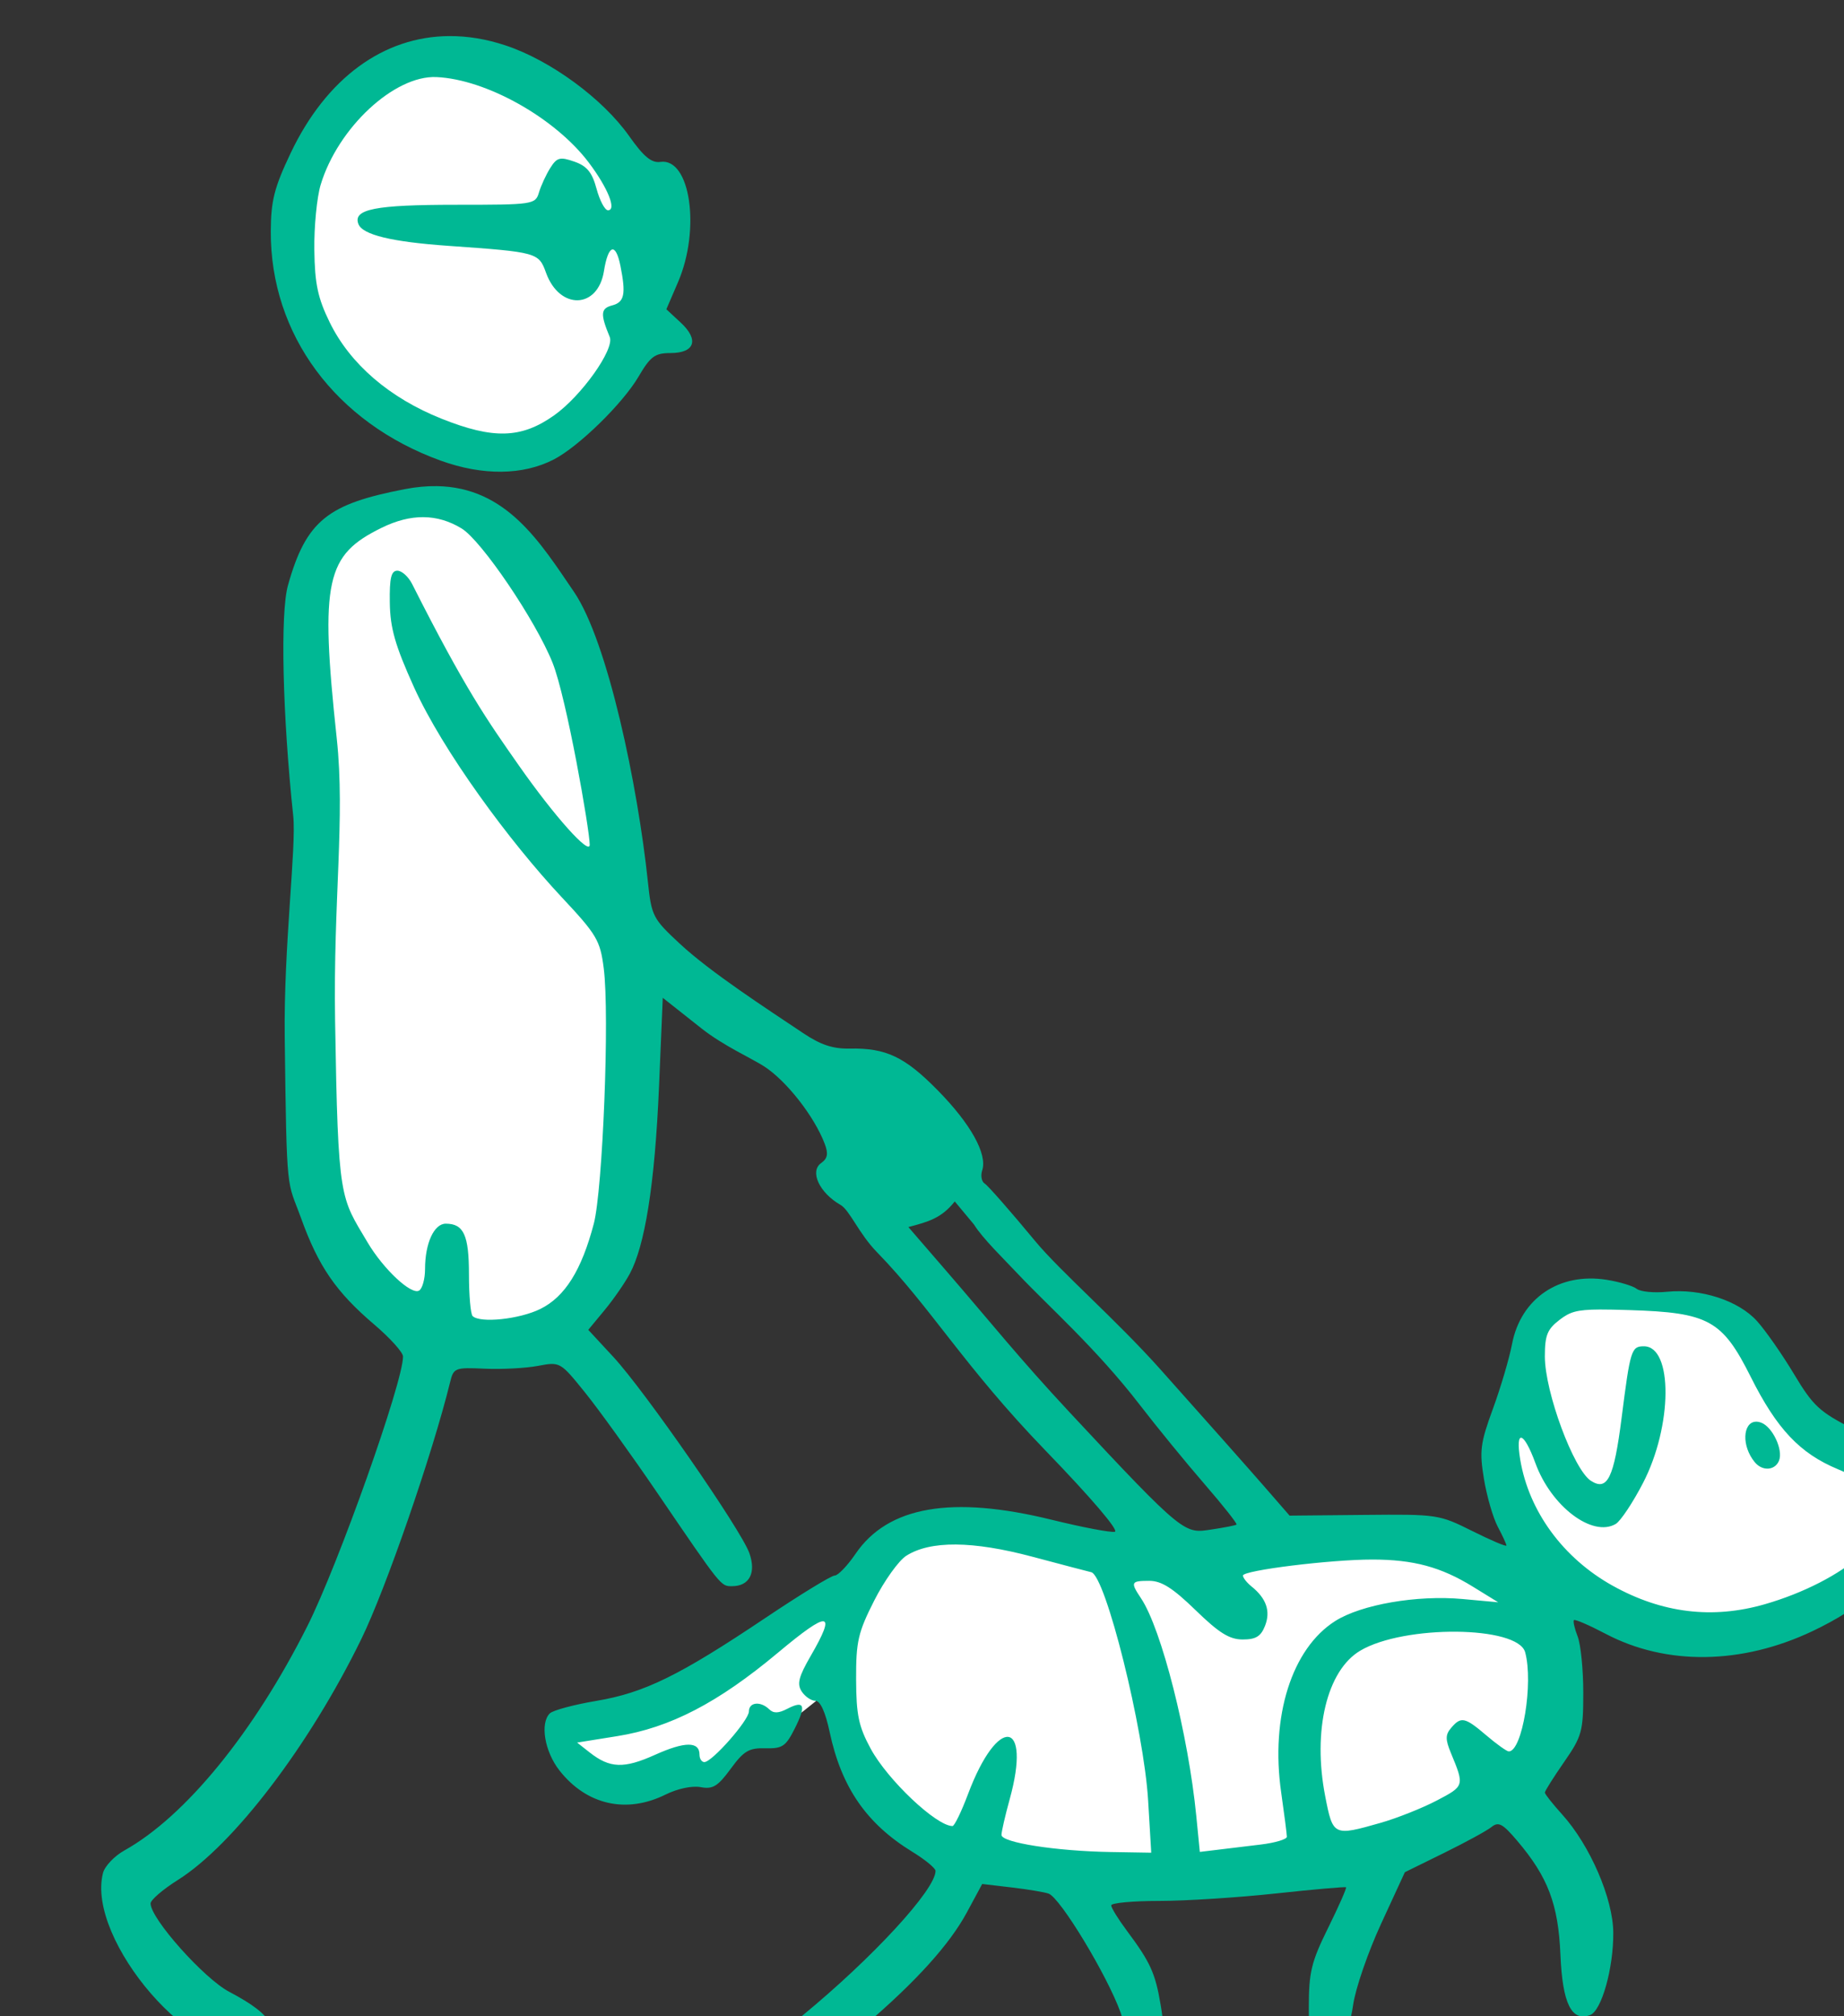 <?xml version="1.0" ?><svg height="290.591mm" viewBox="0 0 265.914 290.591" width="265.914mm" xmlns="http://www.w3.org/2000/svg">
    <rect x="0" y="0" width="265.914" height="290.591" fill="#333333" stroke="none"/>
    <path d="m 35161.832,12514.389 c -57.236,60.536 -27.035,146.382 39.972,179.41 40.125,25.793 78.168,9.952 103.836,-17.713 25.667,-27.665 23.335,-71.446 15.573,-100.846 -7.761,-29.399 -42.255,-70.119 -80.299,-79.158 -26.764,-5.727 -55.901,3.444 -79.082,18.307 z m 34.42,219.889 c -23.31,0.436 -46.881,13.987 -54.205,43.903 0,0 1.807,208.69 4.648,288.489 2.84,79.8 48.696,125.954 111.9,119.517 63.205,-6.437 55.678,-118.909 58.823,-138.494 3.145,-19.585 -9.91,-189.949 -19.498,-228.297 -9.587,-38.347 -52.586,-85.073 -76.884,-86.945 -1.519,-0.117 -23.23,1.798 -24.784,1.827 z m 665.584,429.456 c -9.023,-0.131 -18.093,0.315 -26.514,1.379 -33.684,4.254 -33.754,45.782 -42.281,73.057 -8.526,27.276 16.209,71.494 16.209,71.494 0,0 -4.727,11.777 -32.08,-3.418 -27.353,-15.196 -112.283,-5.624 -150.442,-1.141 -38.159,4.483 -129.673,-18.082 -152.467,-16.031 -22.794,2.051 -36.216,36.545 -36.216,36.545 0,0 -38.074,14.587 -58.926,31.074 -20.853,16.487 -77.162,35.557 -96.326,39.66 -10.366,20.394 22.948,32.931 33.67,34.602 10.722,1.672 39.425,-5.85 44.322,-6.762 4.896,-0.911 31.151,-21.272 37.23,-23.855 6.078,-2.584 33.854,-26.289 33.854,-26.289 0,0 16.125,63.137 41.789,84.107 25.665,20.97 108.397,22.488 169.519,17.93 61.122,-4.559 137.524,-26.591 158.799,-50.828 21.274,-24.237 15.112,-83.196 17.307,-93.073 2.195,-9.877 16.208,4.863 46.769,13.448 30.561,8.585 94.132,-4.331 117.686,-19.754 23.553,-15.423 17.473,-26.516 21.357,-44.826 3.883,-18.311 -9.876,-23.781 -32.923,-37.153 -23.047,-13.372 -39.342,-51.437 -49.219,-64.429 -7.409,-9.744 -34.049,-15.342 -61.117,-15.737 z" fill="#FFFFFF" paint-order="markers stroke fill" transform="translate(54.886,49.049) matrix(0.265,0,0,0.265,-9322.932,-3351.084)"/>
    <path d="m 38531.674,14917.955 c -35.595,0.25 -66.786,22.713 -86.262,63.721 -8.874,18.687 -10.701,25.856 -10.771,42.435 -0.262,56.184 35.256,104.115 92.466,124.776 22.862,8.256 44.789,8.024 61.563,-0.651 13.559,-7.01 37.542,-30.457 46.109,-45.074 6.427,-10.969 8.908,-12.797 17.352,-12.797 13.259,0 15.691,-7.196 5.594,-16.554 l -7.827,-7.254 6.362,-14.787 c 12.383,-28.786 6.662,-67.698 -9.61,-65.377 -4.823,0.686 -9.074,-2.827 -16.978,-14.022 -14.381,-20.366 -42.743,-41.173 -67.225,-49.32 -10.496,-3.493 -20.807,-5.166 -30.773,-5.096 z m -6.895,22.297 c 27.169,1.222 64.627,22.253 82.975,46.592 10.327,13.704 15.208,25.855 10.377,25.855 -1.691,0 -4.486,-5.253 -6.215,-11.672 -2.413,-8.96 -5.224,-12.395 -12.092,-14.787 -7.821,-2.727 -9.469,-2.294 -13.092,3.453 -2.278,3.616 -5.044,9.601 -6.146,13.297 -1.96,6.565 -2.989,6.723 -45.316,6.723 -43.83,0 -56.041,2.411 -52.952,10.465 2.252,5.865 18.03,9.696 48.871,11.869 48.509,3.419 49.246,3.622 53.227,14.633 7.377,20.403 28.209,19.826 31.518,-0.871 2.323,-14.525 6.382,-15.822 8.974,-2.866 3.084,15.428 2.18,19.758 -4.5,21.506 -6.288,1.644 -6.516,4.646 -1.314,17.194 2.733,6.586 -15.429,32.129 -30.33,42.656 -17.806,12.577 -33.002,13.022 -61.172,1.789 -28.383,-11.318 -49.804,-29.765 -60.903,-52.449 -6.472,-13.231 -8.102,-20.933 -8.347,-39.438 -0.165,-12.647 1.386,-28.585 3.455,-35.416 9.382,-31.013 40.097,-59.561 62.982,-58.533 z m 0.241,222.508 c -5.432,-0.09 -11.264,0.433 -17.557,1.652 -41.392,8.019 -53.538,16.707 -63.494,52.369 -4.25,15.222 -2.919,70.751 2.883,125.35 1.781,16.744 -5.233,70.89 -4.631,120.326 1.071,88.125 1.246,77.26 8.902,98.492 9.449,26.205 19.053,40.163 39.754,57.781 8.623,7.339 15.719,15.185 15.719,17.432 0.126,13.651 -35.195,113.162 -52.065,146.688 -29.107,57.839 -66.379,103.504 -99.617,122.035 -5.406,3.016 -10.616,8.51 -11.572,12.211 -9.428,36.46 51.656,106.932 81.316,93.814 16.281,-7.2 12.479,-15.98 -12.642,-29.181 -13.765,-7.233 -42.791,-39.823 -42.791,-48.045 0,-1.889 6.669,-7.629 14.822,-12.758 30.361,-19.096 71.616,-73.239 99.849,-131.041 13.377,-27.389 38.737,-100.729 48.333,-139.778 1.906,-7.758 2.617,-8.032 18.81,-7.302 9.258,0.418 22.284,-0.267 28.955,-1.522 12.106,-2.278 12.143,-2.259 25.713,14.551 7.473,9.259 25.145,33.795 39.273,54.527 35.073,51.468 34.492,50.743 40.655,50.743 9.47,0 13.266,-7.283 9.4,-18.063 -4.584,-12.785 -56.88,-88.171 -73.945,-106.594 l -13.684,-14.773 8.895,-10.748 c 4.893,-5.91 11.089,-14.868 13.773,-19.906 7.906,-14.843 13.518,-46.825 15.864,-102.358 l 2.009,-47.596 21.196,16.75 c 11.659,9.215 26.867,16.022 33.793,20.442 12.157,7.756 27.422,27.194 33.115,42.164 2.083,5.473 1.611,8.028 -1.947,10.553 -6.352,4.507 -0.941,16.144 10.576,22.746 4.995,2.864 9.894,15.506 19.771,25.646 29.569,30.351 47.404,62.09 91.737,107.932 24.946,25.8 40.229,43.708 37.736,44.226 -2.305,0.477 -17.708,-2.459 -34.231,-6.523 -54.447,-13.397 -89.191,-7.387 -106.83,18.482 -4.431,6.498 -9.554,11.846 -11.392,11.846 -1.835,0.01 -18.795,10.386 -37.688,23.051 -46.861,31.414 -65.819,40.708 -92.041,45.127 -12.149,2.047 -23.501,5.093 -25.224,6.767 -5.473,5.311 -2.881,20.77 5.209,31.067 14.745,18.766 36.39,23.682 57.732,13.115 6.557,-3.248 14.424,-4.914 19.102,-4.045 6.644,1.232 9.331,-0.408 16.345,-9.969 7.151,-9.752 9.939,-11.404 18.862,-11.173 9.271,0.235 11.106,-0.997 16.025,-10.772 6.355,-12.626 5.231,-15.535 -4.127,-10.676 -4.738,2.463 -7.453,2.528 -9.814,0.235 -4.705,-4.565 -11.03,-3.893 -11.03,1.175 0,4.783 -20.039,27.551 -24.246,27.551 -1.452,0 -2.638,-1.817 -2.638,-4.037 0,-7.26 -7.926,-7.235 -24.168,0.07 -17.02,7.653 -24.596,7.376 -35.641,-1.306 l -6.791,-5.338 21.881,-3.508 c 28.788,-4.615 54.837,-18.143 87.463,-45.424 27.79,-23.234 32.008,-22.8 17.748,1.826 -6.522,11.262 -7.533,15.228 -4.903,19.274 1.818,2.801 5.18,5.096 7.465,5.096 2.666,0 5.453,6.099 7.774,17.019 6.394,30.065 20.028,49.819 44.918,65.082 6.979,4.279 12.695,8.969 12.695,10.426 0.02,10.182 -34.229,47.342 -72.859,79.053 -9.74,7.992 -10.784,10.003 -7.905,15.22 v 0 c 2.336,4.242 6.253,6.014 13.287,6.014 7.862,0 14.005,-3.448 29.02,-16.285 27.894,-23.851 46.123,-44.03 55.535,-61.471 l 8.316,-15.414 16.151,1.908 c 8.884,1.051 17.891,2.555 20.019,3.348 6.394,2.382 31.817,44.38 39.123,64.638 2.457,6.815 2.458,20.884 14.002,20.373 9.392,-0.415 11.054,-5.153 7.828,-24.398 -2.914,-17.385 -5.597,-23.28 -18.419,-40.459 -4.678,-6.268 -8.504,-12.469 -8.504,-13.779 0,-1.311 11.76,-2.407 26.134,-2.407 14.376,-0.01 42.942,-1.841 63.479,-4.058 20.534,-2.221 37.711,-3.733 38.166,-3.361 0.457,0.371 -3.912,10.279 -9.707,22.017 -9.233,18.699 -10.537,24.097 -10.537,43.584 0,18.173 0.919,22.584 5.027,24.117 8.384,3.121 16.6,-7.936 19.08,-25.672 1.236,-8.849 8.08,-28.724 15.209,-44.169 l 12.957,-28.082 21.324,-10.483 c 11.729,-5.765 23.353,-12.112 25.831,-14.109 3.77,-3.035 6.032,-1.836 13.853,7.351 16.869,19.818 22.498,34.631 23.652,62.25 1.102,26.401 6.062,36.45 16.135,32.698 6.237,-2.321 12.749,-25.43 12.615,-44.827 -0.122,-18.55 -12.67,-47.541 -27.837,-64.308 -5.17,-5.718 -9.401,-11.069 -9.401,-11.893 0,-0.825 4.705,-8.288 10.457,-16.582 9.736,-14.044 10.453,-16.64 10.453,-37.795 0,-12.492 -1.379,-26.243 -3.068,-30.554 -1.69,-4.313 -2.59,-8.308 -2.004,-8.877 0.587,-0.571 8.378,2.806 17.314,7.503 32.951,17.326 74.087,16.759 112.596,-1.544 26.605,-12.647 42.442,-27.085 42.442,-38.694 0,-6.269 1.699,-8.702 6.982,-9.988 19.66,-4.79 29.312,-23.029 21.631,-40.871 -4.439,-10.315 -12.9,-14.698 -22.594,-11.711 -3.835,1.182 -13.18,-1.874 -26.465,-8.649 -18.339,-9.356 -21.779,-12.547 -32.156,-29.849 -6.392,-10.656 -15.444,-23.626 -20.117,-28.818 -10.05,-11.17 -30.509,-17.829 -49.063,-15.965 -7.015,0.704 -14.406,-0.02 -16.429,-1.602 -2.023,-1.587 -9.363,-3.79 -16.311,-4.904 -25.809,-4.131 -46.777,10.1 -51.533,34.976 -1.497,7.828 -6.183,23.686 -10.418,35.241 -6.837,18.665 -7.378,22.921 -4.848,38.173 1.566,9.441 4.957,21.125 7.535,25.965 2.576,4.839 4.688,9.422 4.688,10.184 0,0.758 -8.31,-2.767 -18.467,-7.832 -18.237,-9.1 -18.969,-9.21 -58.996,-8.822 l -40.529,0.392 -13.442,-15.457 c -7.394,-8.502 -33.014,-37.382 -56.937,-64.182 -23.922,-26.797 -54.505,-53.324 -67.965,-69.578 -13.458,-16.254 -25.866,-30.389 -27.57,-31.41 -1.705,-1.023 -2.316,-4.266 -1.356,-7.203 2.882,-8.812 -6.248,-25.246 -24.14,-43.453 -17.999,-18.315 -28.201,-23.156 -48.008,-22.77 -9.175,0.176 -15.778,-2.024 -25.393,-8.47 -19.907,-13.352 -50.151,-32.884 -67.086,-48.627 -14.659,-13.628 -15.341,-14.963 -17.33,-33.854 -5.444,-51.695 -21.689,-130.412 -40.248,-157.551 -18.232,-26.66 -36.54,-56.836 -74.558,-57.429 z m -7.342,16.867 c 7.234,0.05 14.127,2.092 20.775,6.129 10.876,6.609 40.312,50.039 49.533,73.092 7.563,18.909 20.209,91.102 20.209,98.99 0,5.959 -19.332,-15.683 -38.646,-43.262 -17.126,-24.459 -29.01,-41.204 -57.99,-98.584 -2.014,-3.985 -5.627,-7.246 -8.028,-7.246 -3.373,0 -4.322,3.958 -4.121,17.395 0.198,13.836 2.884,23.233 13.127,45.902 15.673,34.683 52.001,83.966 80.26,114.146 19.299,20.607 21.066,23.587 23.021,38.784 3.279,25.453 -0.565,120.564 -5.4,138.959 -6.654,25.313 -15.694,39.747 -29.029,46.351 -11.363,5.627 -32.809,7.895 -36.918,3.906 -1.095,-1.064 -1.992,-11.24 -1.992,-22.617 0,-21.408 -2.846,-27.64 -12.62,-27.64 -6.394,0 -11.277,10.682 -11.277,24.662 0,5.383 -1.455,10.659 -3.232,11.724 -4.245,2.549 -19.426,-11.642 -28.065,-26.24 -14.757,-24.933 -16.055,-21.703 -17.65,-120.326 -1.068,-65.933 5.561,-110.404 0.906,-153.672 -9.311,-86.542 -5.702,-99.853 24.318,-114.619 8.009,-3.939 15.585,-5.883 22.819,-5.834 z m 289.162,372.201 10.453,12.551 c 4.709,7.611 16.591,19.086 24.09,27.074 15.877,16.909 42.414,40.198 66.168,71.061 9.206,11.959 25.032,31.317 35.17,43.019 10.138,11.699 17.988,21.63 17.445,22.067 -0.539,0.437 -6.707,1.643 -13.701,2.685 -14.565,2.165 -14.33,3.619 -76.994,-63.609 -27.903,-29.935 -41.999,-47.852 -67.207,-77.008 l -20.67,-23.904 c 10.88,-2.859 18.014,-4.805 25.246,-13.936 z m 350.996,58.789 c 4.266,-0.02 9.558,0.106 16.289,0.317 42.952,1.346 50.399,5.45 65.846,36.293 14.208,28.367 26.745,41.649 47.441,50.252 17.365,7.218 20.192,10.233 17.897,19.105 -0.892,3.452 -0.125,8.994 1.705,12.312 2.854,5.175 1.933,7.293 -6.467,14.858 -12.257,11.039 -31.859,21.106 -52.902,27.168 -28.479,8.199 -55.88,4.877 -82.737,-10.039 -26.962,-14.974 -45.667,-40.473 -50.363,-68.649 -2.78,-16.7 1.859,-15.572 8.293,2.012 8.594,23.492 31.002,40.436 43.664,33.018 2.621,-1.535 9.319,-11.576 14.881,-22.315 16.073,-31.006 16.346,-74.33 0.469,-74.33 -6.833,0 -7.41,1.853 -12.133,38.94 -4.171,32.762 -7.707,40.003 -16.703,34.228 -9.394,-6.034 -25.063,-48.299 -25.063,-67.613 0,-11.583 1.315,-14.836 8.086,-20.006 5.443,-4.155 9,-5.496 21.797,-5.551 z m 84.617,61.033 c -6.698,0.617 -7.615,13.107 -0.258,22.032 4.134,5.015 11.046,4.537 13.198,-0.909 2.321,-5.872 -3.549,-18.317 -9.723,-20.615 -1.186,-0.441 -2.26,-0.596 -3.217,-0.508 z m -434.976,66.793 c 11.451,0.09 25.333,2.301 41.611,6.639 16.192,4.316 30.591,8.101 31.996,8.408 7.798,1.709 28.683,85.488 30.988,124.309 l 1.68,28.271 -22.094,-0.369 c -29.795,-0.5 -59.434,-5.145 -59.394,-9.31 0.02,-1.853 2.02,-10.547 4.445,-19.319 12.062,-43.619 -6.446,-46.015 -22.631,-2.931 -3.602,9.587 -7.411,17.431 -8.469,17.431 -8.782,0 -35.281,-25.037 -44.504,-42.045 -6.56,-12.097 -7.877,-18.343 -7.947,-37.734 -0.08,-20.557 1.058,-25.501 9.848,-42.844 5.464,-10.782 13.315,-21.758 17.449,-24.387 6.552,-4.167 15.571,-6.205 27.022,-6.119 z m 226.584,8.17 c 22.428,0.02 37.331,4.042 54.734,14.766 l 13.769,8.482 -19.418,-1.775 c -24.724,-2.263 -55.094,2.986 -69.285,11.978 -23.646,14.986 -35.31,51.959 -29.4,93.2 1.705,11.894 3.098,22.756 3.098,24.136 0,1.383 -6.387,3.285 -14.19,4.231 -7.802,0.943 -18.461,2.232 -23.681,2.861 l -9.495,1.145 -1.904,-19.356 c -4.37,-44.453 -18.953,-101.942 -30.072,-118.558 -5.891,-8.809 -5.557,-9.528 4.469,-9.528 6.643,0 12.745,3.864 25.195,15.948 12.826,12.45 18.457,15.947 25.662,15.947 7.16,0 9.881,-1.671 12.141,-7.44 3.117,-7.953 0.724,-14.897 -7.379,-21.423 -2.554,-2.06 -4.641,-4.717 -4.641,-5.909 0,-2.828 47.694,-8.725 70.397,-8.705 z m 45.74,39.262 c 18.956,0.174 35.424,3.926 37.422,11.148 4.594,16.619 -1.551,53.956 -8.883,53.956 -1.101,0 -6.591,-3.915 -12.205,-8.698 -11.71,-9.98 -13.768,-10.423 -19.158,-4.119 -3.202,3.742 -3.221,6.271 -0.112,13.774 7.368,17.786 7.346,17.858 -7.711,25.748 -7.91,4.144 -21.686,9.618 -30.609,12.16 -25.636,7.31 -25.915,7.176 -30.129,-14.51 -6.941,-35.702 0.921,-68.368 19.043,-79.133 11.944,-7.094 33.386,-10.5 52.342,-10.326 z" fill="#00B894" transform="translate(54.886,49.049) matrix(0.265,0,0,0.265,-9322.932,-3351.084) translate(-3313.529,-2437.82)"/>
</svg>